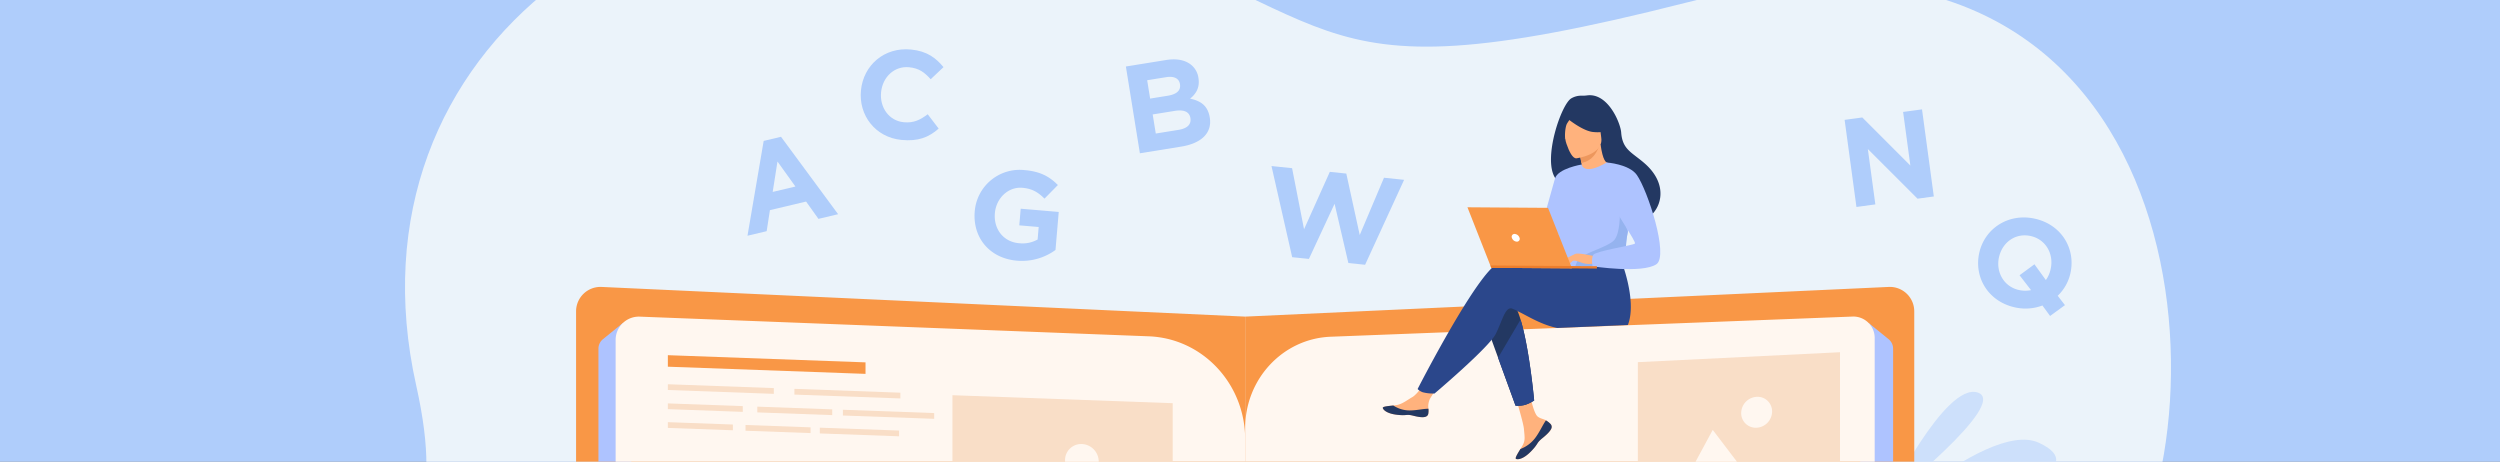 <svg xmlns="http://www.w3.org/2000/svg" xmlns:xlink="http://www.w3.org/1999/xlink" width="1240" height="229" viewBox="0 0 1240 229">
  <rect x="0" y="0" width="1240" height="229" fill="#808080" stroke="none"/>
  <defs>
    <clipPath id="clip-path">
      <rect id="Rectángulo_34509" data-name="Rectángulo 34509" width="1240" height="229" transform="translate(180 4247)" fill="#fff7da"/>
    </clipPath>
  </defs>
  <g id="Enmascarar_grupo_135" data-name="Enmascarar grupo 135" transform="translate(-180 -4247)" clip-path="url(#clip-path)">
    <g id="Grupo_84009" data-name="Grupo 84009" transform="translate(75.478 4043.677)">
      <g id="Rectángulo_34551" data-name="Rectángulo 34551" transform="translate(100.522 202.323)" fill="#afcdfb" stroke="#707070" stroke-width="1">
        <rect width="1245" height="236" stroke="none"/>
        <rect x="0.5" y="0.5" width="1244" height="235" fill="none"/>
      </g>
      <path id="Trazado_117799" data-name="Trazado 117799" d="M250.224,782.816s-113.024-31.863-61.2-177.77,150.415-82.963,121.928-210.567C273.389,226.213,432.462,111.784,607.345,158.391S735.358,256.8,940.875,204.63c250.546-63.6,271.679,200.993,213.57,288.881s158.621,100.56,69.1,289.3Z" transform="translate(0 0)" fill="#ebf3fa"/>
      <g id="Grupo_83953" data-name="Grupo 83953" transform="translate(1019.454 397.676)">
        <path id="Trazado_117800" data-name="Trazado 117800" d="M2451.248,859.27s28.959-59.045,45.156-53.8S2451.248,859.27,2451.248,859.27Z" transform="translate(-2430.422 -805.136)" fill="#cde0fb"/>
        <path id="Trazado_117801" data-name="Trazado 117801" d="M2396.444,924.715s69.371-68,96.328-55.6-16.432,25.7-32.981,29.32S2396.444,924.715,2396.444,924.715Z" transform="translate(-2396.444 -843.867)" fill="#cde0fb"/>
      </g>
      <path id="Trazado_117802" data-name="Trazado 117802" d="M2530.441,1421.215c24.781-16.28,1.24-59.386,1.24-59.386s-57.807-15.561-61.911-24.255,52.021,3.654,52.021,3.654c-4.057-18.121-40.259-55.823-40.259-55.823s-54.6,21.033-56.434,11.6,49.292-16.157,49.292-16.157c-10.671-15.325-35.7-24.69-35.7-24.69-38.794-9.244-48.662,41.049-48.662,41.049s-19.078,6.881-45.074,2.226h0a68.957,68.957,0,0,0-12.789-1.8l1.519,4.634c1.367-.029,2.7-.006,4.009.078a.027.027,0,0,1,.024,0l.056,0c.82.083,1.989.2,3.416.367h.006s0,0,.007,0c3.235.507,5.6.792,7.273.913h.015c10.09,1.39,23.428,3.786,27.142,7.082a9.467,9.467,0,0,1,1.8-1.689l-1.8,1.689c-14.4,13.5-4.229,54.092,7.546,74.7s14.851,8.936,21.066-6.278-4.623-39.269-3.071-47.934,9.046.8,12.742,15.9-8.621,27.3-3.087,51.836,56.236,28,56.236,28c-10.485-14.759-11.078-47.192-5.783-50.183s19.028,40.822,22.956,47.063S2505.66,1437.5,2530.441,1421.215Z" transform="translate(-1337.137 -686.38)" fill="#cde0fb"/>
      <g id="Grupo_83954" data-name="Grupo 83954" transform="translate(304.566 449.672)">
        <path id="Trazado_117803" data-name="Trazado 117803" d="M695.928,1010.24s-36.525-74.473-56.954-67.863S695.928,1010.24,695.928,1010.24Z" transform="translate(-589.827 -941.961)" fill="#dfebfd"/>
        <path id="Trazado_117804" data-name="Trazado 117804" d="M647.617,1092.785s-87.5-85.762-121.5-70.123,20.725,32.412,41.6,36.98S647.617,1092.785,647.617,1092.785Z" transform="translate(-515.249 -990.813)" fill="#dfebfd"/>
      </g>
      <path id="Trazado_117805" data-name="Trazado 117805" d="M429.458,1286.16c.45-26.059,43.534-28.825,43.534-28.825s38.722,35.631,47.108,34.595S492.943,1255,492.943,1255c15.368-5.5,60.386,3.677,60.386,3.677s10.028,50.44,17.9,47.372-11.158-44.209-11.158-44.209c16.4.726,35.116,14.92,35.116,14.92,25.1,24.476-7.629,55.437-7.629,55.437s3.853,17.405,19.525,34.53h0a60.629,60.629,0,0,1,7.35,8.653l-4.156,1.049q-.931-1.544-1.942-2.941a.023.023,0,0,0-.013-.017l-.03-.04c-.447-.57-1.086-1.381-1.877-2.366l0,0s0,0,0,0c-1.9-2.165-3.218-3.785-4.1-4.974a.054.054,0,0,1-.007-.011c-5.774-6.842-56.211,11.724-77.055,12.66s-13.616-6.833-5.235-18.6,31.344-15.017,37.052-20.241-4.844-6.345-17.8-1.994-16.227,19.23-37.056,26.65-47.223-28.621-47.223-28.621c15.891.854,40.263-13.946,40-19.284s-39.266,5.046-45.748,5.061S429.008,1312.219,429.458,1286.16Z" transform="translate(-157.487 -685.28)" fill="#cde0fb"/>
      <g id="Grupo_83956" data-name="Grupo 83956" transform="translate(390.255 345.627)">
        <path id="Trazado_117806" data-name="Trazado 117806" d="M1060.5,1103.482H752.838a12.119,12.119,0,0,1-12.1-12.135V680.307a12.117,12.117,0,0,1,12.556-12.127L1072.6,682.906v408.441A12.118,12.118,0,0,1,1060.5,1103.482Z" transform="translate(-740.736 -668.171)" fill="#f99746"/>
        <path id="Trazado_117807" data-name="Trazado 117807" d="M1626.133,1103.482H1933.8a12.119,12.119,0,0,0,12.1-12.135V680.307a12.117,12.117,0,0,0-12.556-12.127l-319.312,14.726v408.441A12.119,12.119,0,0,0,1626.133,1103.482Z" transform="translate(-1282.164 -668.171)" fill="#f99746"/>
        <path id="Trazado_117808" data-name="Trazado 117808" d="M782.128,715.11l-9.975,8.1a6.091,6.091,0,0,0-2.231,4.728v398.5a5.97,5.97,0,0,0,5.9,6.037h24.837a5.98,5.98,0,0,0,5.89-6.4Z" transform="translate(-758.83 -697.272)" fill="#aec3ff"/>
        <path id="Trazado_117809" data-name="Trazado 117809" d="M2387.765,715.11l9.975,8.1a6.091,6.091,0,0,1,2.231,4.728v398.5a5.97,5.97,0,0,1-5.9,6.037h-24.837a5.98,5.98,0,0,1-5.89-6.4Z" transform="translate(-1746.718 -697.272)" fill="#aec3ff"/>
        <path id="Trazado_117810" data-name="Trazado 117810" d="M1093.23,1127.521H803.757a11.559,11.559,0,0,1-11.386-11.724V718.669a11.544,11.544,0,0,1,11.813-11.716l252.671,9.765c26.663,1.03,47.761,23.586,47.761,51.059V1115.8A11.559,11.559,0,0,1,1093.23,1127.521Z" transform="translate(-772.749 -692.21)" fill="#fff7f0"/>
        <path id="Trazado_117811" data-name="Trazado 117811" d="M1624.481,1127.46h291.346a10.608,10.608,0,0,0,10.45-10.76V717.608a10.6,10.6,0,0,0-10.842-10.753l-259,10.01c-23.67.915-42.4,20.938-42.4,45.327V1116.7A10.608,10.608,0,0,0,1624.481,1127.46Z" transform="translate(-1282.164 -692.15)" fill="#fff7f0"/>
        <g id="Grupo_83955" data-name="Grupo 83955" transform="translate(331.083 93.78)">
          <rect id="Rectángulo_34539" data-name="Rectángulo 34539" width="1.57" height="257.863" fill="#f9dec7"/>
        </g>
      </g>
      <g id="Grupo_83960" data-name="Grupo 83960" transform="translate(790.379 250.551)">
        <g id="Grupo_83957" data-name="Grupo 83957" transform="translate(0)">
          <path id="Trazado_117812" data-name="Trazado 117812" d="M1982.33,816.676a2.076,2.076,0,0,1,.355,2.224.018.018,0,0,1-.006.011c-.546,1.477-2.329,3.118-4.4,4.755-.264.21-.5.4-.7.579-.054.046-.108.093-.158.14s-.082.074-.122.108c-1.93,1.754-1.211,2.164-4.682,5.727-3.957,4.06-6.662,4.114-7.429,3.736-.649-.322.689-2.48,2.171-4.906.072-.117.143-.236.216-.354.2-.323.394-.65.59-.974,1.738-2.92,1.306-4.3.93-8.666-.306-3.549-5.377-19.851-5.377-19.851l7.537-1.243s2.176,12.968,4.66,14.98c1.328,1.073,2.823,1.1,4.1,1.894q.136.083.266.171A9.87,9.87,0,0,1,1982.33,816.676Z" transform="translate(-1899.087 -653.563)" fill="#ffb27d"/>
          <path id="Trazado_117813" data-name="Trazado 117813" d="M1984.453,844.2a2.076,2.076,0,0,1,.355,2.224.019.019,0,0,1-.006.011c-.667,1.475-2.4,3.108-4.4,4.74-.261.214-.492.41-.7.594-.054.046-.108.093-.158.14s-.082.074-.122.108c-1.93,1.754-1.211,2.164-4.682,5.727-3.957,4.06-6.662,4.114-7.429,3.736-.649-.322.689-2.48,2.172-4.906a16.739,16.739,0,0,0,7.039-5.11c2.387-3,3.991-6.869,5.618-9.1q.136.083.266.171A9.873,9.873,0,0,1,1984.453,844.2Z" transform="translate(-1901.21 -681.092)" fill="#233862"/>
          <path id="Trazado_117814" data-name="Trazado 117814" d="M1816.218,807.224c-.481,2.321-3.791,1.909-7.485.979s-2.823.151-8.085-.469-6.845-2.6-7-3.379c-.139-.7,2.466-.922,5.259-1.224.351-.037.7-.078,1.057-.119,3.155-.373,5.477-2.391,8.351-4.041,2.723-1.563,6.814-7.98,6.814-7.98l7.219.623s-3.831,5.73-5.314,8.223a8.721,8.721,0,0,0-.744,4.917A9.289,9.289,0,0,1,1816.218,807.224Z" transform="translate(-1793.643 -649.241)" fill="#ffb27d"/>
          <path id="Trazado_117815" data-name="Trazado 117815" d="M1808.733,828.007c-3.695-.93-2.823.151-8.085-.469s-6.845-2.6-7-3.379c-.139-.7,2.466-.922,5.259-1.224l.026.054a14.844,14.844,0,0,0,7.526,2.4c3.573.112,7.364-.885,9.832-.827a9.288,9.288,0,0,1-.073,2.47C1815.737,829.349,1812.427,828.938,1808.733,828.007Z" transform="translate(-1793.643 -669.045)" fill="#233862"/>
          <path id="Trazado_117816" data-name="Trazado 117816" d="M1951.248,733.346s-.5.327-1.254.742a16.809,16.809,0,0,1-3.291,1.43,13.369,13.369,0,0,1-3.387.441c-.783.006-1.3-.047-1.3-.047l-8.65-23.788-1.563-4.3-1.663-4.577-.58-1.592-2.817-7.747s6.884-17.651,13.9-9.236a17.042,17.042,0,0,1,2.4,4.347c.512,1.248,1,2.655,1.463,4.179.347,1.145.683,2.355,1.006,3.615.875,3.426,1.649,7.211,2.325,11.011C1950.105,720.513,1951.248,733.346,1951.248,733.346Z" transform="translate(-1876.164 -581.917)" fill="#233862"/>
          <path id="Trazado_117817" data-name="Trazado 117817" d="M1943.393,662.438l-35.072,1.476c-7.682-1.589-14.167-5.655-18.573-7.836-.365-.183-.706-.353-1.027-.509a21.019,21.019,0,0,0-2.964-1.345c-2.669-.556-4.041,3.791-6.3,9.139-.462,1.089-.957,2.216-1.51,3.355a17.2,17.2,0,0,1-2.137,3.079c-.186.224-.377.453-.58.689-7.761,9.065-27.743,25.948-27.743,25.948s-.235,0-.615-.009a20.209,20.209,0,0,1-5.25-.636,8.035,8.035,0,0,1-1.7-.883,3.857,3.857,0,0,1-.809-.727s23.911-46.751,36.29-59.486v0c.18-.185.356-.362.533-.53a10.08,10.08,0,0,1,3.55-2.508c4.217-1.327,31.5.153,31.5.153l.871-1.416,1.457-.1.25-.017,1.215-.088h0l1.678-.118,2.493-.177,6.743-.48,1.083-.077,12.468-.886s.568,1.283,1.337,3.408c.3.83.63,1.786.968,2.846C1943.777,641.659,1946.66,654.183,1943.393,662.438Z" transform="translate(-1821.831 -548.465)" fill="#2b478b"/>
          <path id="Trazado_117818" data-name="Trazado 117818" d="M2059.295,451.488c-6.231-5.318-10.676-6.634-11.293-15.055-.336-4.571-6.473-19.69-16.854-18.369a15.55,15.55,0,0,1-2.616.153,9.7,9.7,0,0,0-5.275,1.324c-5,2.926-14.2,29.98-8,39.487a6.887,6.887,0,0,0,4.948,3.182l.8.45h0c1.116.627,2.343,1.316,3.641,2.052,7.335,4.135,16.938,9.6,21.857,12.367h0c.3.168.577.327.839.474l1.43.795c.577.315.913.492.939.492a21.375,21.375,0,0,0,3.044.856c2.472.515,5.937.8,8.35-.774a13.274,13.274,0,0,0,2.643-2.29C2068.748,471.048,2070.064,460.677,2059.295,451.488Z" transform="translate(-1929.755 -417.983)" fill="#233862"/>
          <path id="Trazado_117819" data-name="Trazado 117819" d="M2051.361,497.591c-.043.028,4.784,1.714,8.03.3,3.053-1.324,5.395-6.316,5.35-6.319-1.385-.074-2.9-1.3-4.011-9.247l-.591.207-9.939,3.5s.7,3.186,1.139,6.218C2051.712,494.8,2051.9,497.236,2051.361,497.591Z" transform="translate(-1952.703 -457.876)" fill="#ffb27d"/>
          <path id="Trazado_117820" data-name="Trazado 117820" d="M2050.2,486.372s.424,2.233,1.012,5.424c5.7-.985,8.1-5.849,8.928-8.922Z" transform="translate(-1952.703 -458.214)" fill="#ed975d"/>
          <path id="Trazado_117821" data-name="Trazado 117821" d="M2035.081,461.486s13.577-1.725,12.373-10.164-.263-14.345-8.983-13.6-9.941,4.2-10.224,7.119S2031.518,461.717,2035.081,461.486Z" transform="translate(-1939.084 -430.181)" fill="#ffb27d"/>
          <path id="Trazado_117822" data-name="Trazado 117822" d="M2029.659,438.991s8.631,7.544,14.533,8.189,8.152-1.235,8.152-1.235a23.069,23.069,0,0,1-5.523-7.6,4.152,4.152,0,0,0-3.406-2.472C2039.2,435.484,2031.205,435.262,2029.659,438.991Z" transform="translate(-1939.969 -428.949)" fill="#233862"/>
          <path id="Trazado_117823" data-name="Trazado 117823" d="M2032.468,440.062a21.388,21.388,0,0,0-3.854,4.865c-.9,2-1.2,6.81-.507,8.725,0,0-4.464-8.833-1.871-13.09C2028.985,436.047,2032.468,440.062,2032.468,440.062Z" transform="translate(-1937.345 -430.651)" fill="#233862"/>
          <path id="Trazado_117824" data-name="Trazado 117824" d="M2022.826,532.046c.217,27.461-.04,21.721,2.944,24.348.72.632,2.751,1.02,5.428,1.216,8.416.618,23.227-.664,23.8-2.216,1.98-5.37.621-7.053,2.3-15.284.175-.875.391-1.823.643-2.854,1.391-5.652,2.72-7.568-2.009-16.7-4.289-8.269-8.756-14.988-9.164-14.75-11.516,6.727-12.4,1-12.4,1S2022.719,518.651,2022.826,532.046Z" transform="translate(-1935.732 -472.43)" fill="#aec3ff"/>
          <path id="Trazado_117825" data-name="Trazado 117825" d="M1962.052,750.966s-.5.327-1.254.742a16.819,16.819,0,0,1-3.291,1.43,13.376,13.376,0,0,1-3.388.441c-.783.006-1.3-.047-1.3-.047l-8.65-23.788,2.534-4.3,6.487-11.011,2.128-3.615c.347,1.145.683,2.355,1.006,3.615.874,3.426,1.648,7.211,2.325,11.011C1960.909,738.133,1962.052,750.966,1962.052,750.966Z" transform="translate(-1886.968 -599.537)" fill="#2b478b"/>
          <path id="Trazado_117826" data-name="Trazado 117826" d="M2015.639,508.441s-11.814,1.918-13.235,6.988-9.786,34.879-9.786,34.879,5.991,1.12,8.782-1.632,9.823-25.641,9.823-25.641Z" transform="translate(-1917.004 -474.065)" fill="#aec3ff"/>
          <path id="Trazado_117827" data-name="Trazado 117827" d="M2044.858,594.879c8.416.618,23.227-.664,23.8-2.216,1.98-5.37.621-7.053,2.3-15.284l-3.98-11.464s.582,12.739-3.2,16.061-15.421,6.357-17.266,9.142A10.252,10.252,0,0,0,2044.858,594.879Z" transform="translate(-1949.392 -509.698)" fill="#95b3ef"/>
          <path id="Trazado_117828" data-name="Trazado 117828" d="M2046.31,626.022s-8.293-1.908-9.639-1.18-4.64,3.389-5.057,4.32,2.989-.688,4.1-.976c.716-.187,2.593.48,3.523.8a11.726,11.726,0,0,0,6.318.679Z" transform="translate(-1941.159 -546.129)" fill="#ffb27d"/>
          <path id="Trazado_117829" data-name="Trazado 117829" d="M2074.021,505.8s11.149.765,14.971,6.178c5.381,7.619,15.936,40,9.726,44.267-6.993,4.8-31.68,1.046-31.68,1.046s-.8-3.85.362-5.7,19.772-4.724,20.636-5.576-10.609-16.81-10.591-19.384S2074.021,505.8,2074.021,505.8Z" transform="translate(-1962.978 -472.43)" fill="#aec3ff"/>
          <path id="Trazado_117830" data-name="Trazado 117830" d="M2038.544,631.188a16.055,16.055,0,0,1-2.329,2.5,1.7,1.7,0,0,1-.941.195l1.188-2.1Z" transform="translate(-1943.45 -550.166)" fill="#ffb27d"/>
          <path id="Trazado_117831" data-name="Trazado 117831" d="M2036.695,625.112l-5.078,2.421a.9.9,0,0,0,.836.33,12.077,12.077,0,0,0,2.2-.588Z" transform="translate(-1941.183 -546.399)" fill="#ffb27d"/>
        </g>
        <g id="Grupo_83959" data-name="Grupo 83959" transform="translate(41.99 55.58)">
          <g id="Grupo_83958" data-name="Grupo 83958">
            <path id="Trazado_117832" data-name="Trazado 117832" d="M1956,594.548l-40.028-.282-11.83-30.028,39.966.282Z" transform="translate(-1904.139 -564.238)" fill="#f99746"/>
            <path id="Trazado_117833" data-name="Trazado 117833" d="M1934.055,640.176l52.857.373-.009,1.167-52.387-.37Z" transform="translate(-1922.686 -611.318)" fill="#ed7d2b"/>
          </g>
          <path id="Trazado_117834" data-name="Trazado 117834" d="M1962.015,600.952a1.387,1.387,0,0,1,1.373-1.9,2.73,2.73,0,0,1,2.439,1.923,1.387,1.387,0,0,1-1.373,1.9A2.731,2.731,0,0,1,1962.015,600.952Z" transform="translate(-1939.975 -585.824)" fill="#fff"/>
        </g>
      </g>
      <g id="Grupo_83966" data-name="Grupo 83966" transform="translate(424.225 725.696)">
        <g id="Grupo_83965" data-name="Grupo 83965">
          <path id="Rectángulo_34540" data-name="Rectángulo 34540" d="M27.471,0H240.011a27.47,27.47,0,0,1,27.47,27.47v0a27.47,27.47,0,0,1-27.47,27.47H27.471A27.471,27.471,0,0,1,0,27.471v0A27.471,27.471,0,0,1,27.471,0Z" transform="translate(267.482 54.977) rotate(-180)" fill="#2b478b"/>
          <path id="Trazado_117835" data-name="Trazado 117835" d="M1219.268,1690.576l-.192,12.007A19.237,19.237,0,0,0,1238,1722.124l142.006,2.268.038-2.392a24.477,24.477,0,0,1-13.193-22.121l.068-4.223a24.475,24.475,0,0,1,13.893-21.688v-.049l-142.006-2.269A19.237,19.237,0,0,0,1219.268,1690.576Z" transform="translate(-1071.266 -1670.378)" fill="#f9dec7"/>
          <g id="Grupo_83961" data-name="Grupo 83961" transform="translate(145.646)">
            <path id="Trazado_117836" data-name="Trazado 117836" d="M1380.2,1723.285H1230.594c-9.649,0-17.208-12.075-17.208-27.489s7.559-27.489,17.208-27.489H1380.2a2.25,2.25,0,1,1,0,4.5H1230.594c-6.889,0-12.709,10.528-12.709,22.99s5.82,22.99,12.709,22.99H1380.2a2.25,2.25,0,1,1,0,4.5Z" transform="translate(-1213.386 -1668.308)" fill="#1b3770"/>
          </g>
          <g id="Grupo_83962" data-name="Grupo 83962" transform="translate(169.531 14.637)">
            <rect id="Rectángulo_34541" data-name="Rectángulo 34541" width="128.656" height="0.354" fill="#e8c2a3"/>
          </g>
          <g id="Grupo_83963" data-name="Grupo 83963" transform="translate(247.517 19.654)">
            <rect id="Rectángulo_34542" data-name="Rectángulo 34542" width="48.841" height="0.324" fill="#e8c2a3"/>
          </g>
          <g id="Grupo_83964" data-name="Grupo 83964" transform="translate(211.157 36.716)">
            <rect id="Rectángulo_34543" data-name="Rectángulo 34543" width="85.202" height="0.324" fill="#e8c2a3"/>
          </g>
        </g>
        <path id="Trazado_117837" data-name="Trazado 117837" d="M1285.81,1707.29s6.6,2.762,7.386,12.087,0,14.292,0,14.292l-7.969-3.791-8.045,3.791v-14.576s-.294-11.8-11.276-11.8Z" transform="translate(-1100.302 -1692.476)" fill="#f78248"/>
      </g>
      <g id="Grupo_83972" data-name="Grupo 83972" transform="translate(416.389 684.349)">
        <g id="Grupo_83971" data-name="Grupo 83971">
          <rect id="Rectángulo_34544" data-name="Rectángulo 34544" width="199.622" height="41.355" rx="20.678" transform="translate(199.622 41.383) rotate(180)" fill="#699dee"/>
          <path id="Trazado_117838" data-name="Trazado 117838" d="M1099.924,1576.245l-.143,9.025a14.412,14.412,0,0,0,14.125,14.688l105.979,1.705.029-1.8a18.415,18.415,0,0,1-9.846-16.627l.051-3.174a18.407,18.407,0,0,1,10.368-16.3v-.036l-105.979-1.705A14.4,14.4,0,0,0,1099.924,1576.245Z" transform="translate(-989.47 -1561.062)" fill="#f9dec7"/>
          <g id="Grupo_83967" data-name="Grupo 83967" transform="translate(108.696)">
            <path id="Trazado_117839" data-name="Trazado 117839" d="M1220.027,1600.83h-111.65c-7.2,0-12.843-9.076-12.843-20.663s5.641-20.662,12.843-20.662h111.65a1.691,1.691,0,0,1,0,3.382h-111.65c-5.141,0-9.485,7.914-9.485,17.281s4.344,17.281,9.485,17.281h111.65a1.691,1.691,0,0,1,0,3.382Z" transform="translate(-1095.534 -1559.505)" fill="#4b87dd"/>
          </g>
          <g id="Grupo_83968" data-name="Grupo 83968" transform="translate(141.919 11.014)">
            <rect id="Rectángulo_34545" data-name="Rectángulo 34545" width="80.618" height="0.243" fill="#e8c2a3"/>
          </g>
          <g id="Grupo_83969" data-name="Grupo 83969" transform="translate(184.723 14.774)">
            <rect id="Rectángulo_34546" data-name="Rectángulo 34546" width="36.45" height="0.243" fill="#e8c2a3"/>
          </g>
          <g id="Grupo_83970" data-name="Grupo 83970" transform="translate(157.587 27.599)">
            <rect id="Rectángulo_34547" data-name="Rectángulo 34547" width="63.586" height="0.243" fill="#e8c2a3"/>
          </g>
        </g>
      </g>
      <g id="Grupo_83977" data-name="Grupo 83977" transform="translate(860.161 555.345)">
        <g id="Grupo_83973" data-name="Grupo 83973" transform="translate(88.935 34.742)">
          <path id="Trazado_117840" data-name="Trazado 117840" d="M2329.678,1468.923s2.054,6.326,1.877,7.773-1.466,6.39-2.387,7.655-1.375-5.153-2.1-6.119-.149,2.417-.664,2.73-1.585-2.488-2.046-3.476,1.126-4.633,1.131-7.173S2329.678,1468.923,2329.678,1468.923Z" transform="translate(-2281.341 -1408.923)" fill="#ffb27d"/>
          <path id="Trazado_117841" data-name="Trazado 117841" d="M2211.332,1321.208a8.982,8.982,0,0,1,13.532-8.455q.192.116.379.237c9.315,6,29.415,33.973,30.8,36.776s5.466,25.1,5.466,25.1-5.045,1.846-7.4-.07c0,0-8.183-21.145-9.393-22.2s-32.729-18.742-33-25.373C2211.642,1325.467,2211.5,1323.359,2211.332,1321.208Z" transform="translate(-2211.303 -1311.458)" fill="#233862"/>
        </g>
        <g id="Grupo_83974" data-name="Grupo 83974" transform="translate(0 31.187)">
          <rect id="Rectángulo_34548" data-name="Rectángulo 34548" width="8.333" height="41.918" transform="matrix(-0.329, -0.944, 0.944, -0.329, 10.573, 23.255)" fill="#f99746"/>
          <path id="Trazado_117842" data-name="Trazado 117842" d="M1977.273,1349.728l10.573.731-2.74-7.87Z" transform="translate(-1977.273 -1327.204)" fill="#f9ddbf"/>
          <path id="Rectángulo_34549" data-name="Rectángulo 34549" d="M0,0H8.333a0,0,0,0,1,0,0V.831A4.042,4.042,0,0,1,4.291,4.873h0A4.291,4.291,0,0,1,0,.582V0A0,0,0,0,1,0,0Z" transform="matrix(-0.329, -0.944, 0.944, -0.329, 50.16, 9.472)" fill="#f9ddbf"/>
        </g>
        <g id="Grupo_83975" data-name="Grupo 83975" transform="translate(77.057 99.621)">
          <path id="Trazado_117843" data-name="Trazado 117843" d="M2337.188,1765.379s3.756,3.428,3.023,5.863-4.122,4.059-4.58,7.036-2.29,4.6-3.938,4.6h-7.861s-1.214-2.094,1.718-2.726,4.037-4.129,3.854-7.376a57.188,57.188,0,0,1,.274-7.576l6.229-1.443Z" transform="translate(-2269.035 -1656.753)" fill="#1f4075"/>
          <path id="Trazado_117844" data-name="Trazado 117844" d="M2202.121,1786.43s.674,7.8-.975,8.612l-21.1-.043s0-2.435,3.389-2.977,9.344-2.525,10.351-6.945S2202.121,1786.43,2202.121,1786.43Z" transform="translate(-2180.045 -1668.939)" fill="#1f4075"/>
          <path id="Trazado_117845" data-name="Trazado 117845" d="M2191.257,1498.316s1.113,13.673,2.421,30.109c1.778,22.326,3.917,49.751,4.128,54.946.365,9.022,1.833,23.453,1.833,23.453s3.479,3.428,10.442,1.983a232.868,232.868,0,0,0,7.977-42.4c.027-.358.055-.717.083-1.077,1.649-22.189,4.213-68.912,4.213-68.912Z" transform="translate(-2186.996 -1491.01)" fill="#f99746"/>
          <path id="Trazado_117846" data-name="Trazado 117846" d="M2191.257,1498.316s1.113,13.673,2.421,30.109l24.381,37.986c.027-.358.055-.717.083-1.077,1.649-22.189,4.213-68.912,4.213-68.912Z" transform="translate(-2186.996 -1491.01)" fill="#ef7e29"/>
          <path id="Trazado_117847" data-name="Trazado 117847" d="M2204.632,1491.112s20.061,49.518,33.252,72.789,17.313,29.765,17.313,29.765,7.557-2.977,8.244-5.006c0,0-5.044-44.926-13.878-55.877-4.991-6.188-10.854-24.759-11.129-31.253s-1.786-19.348-1.786-19.348Z" transform="translate(-2195.289 -1482.182)" fill="#f99746"/>
        </g>
        <path id="Trazado_117848" data-name="Trazado 117848" d="M2215.379,1283.607s-13.441,6.817-21.313,4.543a18.475,18.475,0,0,1,5.212-4.342c-.3-1.565-.54-2.923-.683-4.077a37.843,37.843,0,0,1-.413-4.171l5.154-4.222,4.886-4.039C2208.051,1278.387,2215.379,1283.607,2215.379,1283.607Z" transform="translate(-2111.681 -1249.338)" fill="#ffb27d"/>
        <path id="Trazado_117849" data-name="Trazado 117849" d="M2217.67,1372.28a55.368,55.368,0,0,1-16.577,7.141c-7.092,1.682-15.808,1.186-18.724,1.63a1.209,1.209,0,0,1-.851-.215c-.229-.117-1.515-8.768-2.8-19.687-.057-.439-.117-.883-.142-1.327l-.019-.147c-.5-4.268-.94-8.752-1.322-13.246-.31-3.5-.567-6.956-.744-10.2-.223-4.064-.316-7.8-.223-10.869.041-1.4.123-2.666.248-3.761a26.758,26.758,0,0,1,6.675-14.328l2.376-2.7a13.031,13.031,0,0,0,8.223-2.1c2.9-1.911,6.047-4.176,6.639-3.832,4.448,2.434,8.058,8.95,10.644,17.279a95.049,95.049,0,0,1,3.35,16c.234,1.788.433,3.622.586,5.448.03.338.054.676.082,1.008.349,4.993.919,9.673,1.551,13.851.851,5.636,1.818,10.357,2.5,13.682.344,1.693.6,3,.76,3.939C2220.039,1370.653,2218.4,1371.825,2217.67,1372.28Z" transform="translate(-2100.622 -1268.741)" fill="#2b478b"/>
        <path id="Trazado_117850" data-name="Trazado 117850" d="M2215.11,1278.124s-3.306,6.32-9.8,8.2a37.815,37.815,0,0,1-.414-4.171l5.154-4.222Z" transform="translate(-2118.396 -1255.928)" fill="#ed985f"/>
        <path id="Trazado_117851" data-name="Trazado 117851" d="M2194.167,1254.108s12.988,1.861,14.046-6.122,3.446-13.119-4.8-14.645-10.266,1.314-11.277,3.894S2190.815,1253.418,2194.167,1254.108Z" transform="translate(-2110.057 -1228.019)" fill="#ffb27d"/>
        <path id="Trazado_117852" data-name="Trazado 117852" d="M2205.455,1224.222c.115-.137.384-.251.987-.3a2.448,2.448,0,0,0-1.134-.295,3.035,3.035,0,0,0-2.069-2.645,1.811,1.811,0,0,1,.9,1.288c-1.706-1.685-5.314-2.864-15.22-1.883-13.055,1.292-8.58,9.578-6.867,10.542s5.919-1.856,9.079-1.669,3.849,4.734,4.931,5.338.64-.494,2.074-1.177,1.62,1.713,1.233,3.281,1.643,3.586,1.643,3.586l1.967-2.2c1.967-2.2,3.68-11.411,2.727-13.348C2205.624,1224.569,2205.541,1224.4,2205.455,1224.222Z" transform="translate(-2102.906 -1220.035)" fill="#2c3a64"/>
        <path id="Trazado_117853" data-name="Trazado 117853" d="M2199.046,1369.721s-10.951,8.332-22.559,10.158c-.223-4.064-.316-7.8-.223-10.869Z" transform="translate(-2100.622 -1312.397)" fill="#233862"/>
        <g id="Grupo_83976" data-name="Grupo 83976" transform="translate(19.181 37.523)">
          <path id="Trazado_117854" data-name="Trazado 117854" d="M2039.74,1330.949c-.172-.185-2.406-7.651-6.266-7.106-2.52.355-6.637,1.813-5.544,5.133.43,1.305,8.107,5.8,8.107,5.8Z" transform="translate(-2027.748 -1321.9)" fill="#ffb27d"/>
          <path id="Trazado_117855" data-name="Trazado 117855" d="M2121.07,1322.477a8.982,8.982,0,0,1-.94,15.929c-.137.059-.274.116-.413.172-10.281,4.124-40.873,4.581-47.815,3.821-7.531-.825-23.63-10.073-23.63-10.073s1.416-5.183,4.343-6c0,0,17.008,4.821,23.541,5.195,4.136.237,34.229-15.836,39.791-12.216C2117.418,1320.263,2119.218,1321.369,2121.07,1322.477Z" transform="translate(-2040.473 -1318.775)" fill="#2b478b"/>
        </g>
      </g>
      <g id="Grupo_83987" data-name="Grupo 83987" transform="translate(740.752 378.025)">
        <g id="Grupo_83979" data-name="Grupo 83979" transform="translate(0 296.782)">
          <path id="Trazado_117856" data-name="Trazado 117856" d="M1732.648,1603.991l-69.6,3.42v-69.6l69.6-3.42Z" transform="translate(-1663.052 -1534.396)" fill="#f9dec7"/>
          <g id="Grupo_83978" data-name="Grupo 83978" transform="translate(5.227 15.348)">
            <path id="Trazado_117857" data-name="Trazado 117857" d="M1676.807,1642.824l20.557-38.072,15.115,19.874,7.548-8.621,15.994,23.909Z" transform="translate(-1676.807 -1593.363)" fill="#fff7f0"/>
            <path id="Trazado_117858" data-name="Trazado 117858" d="M1756.679,1580.37a5.648,5.648,0,0,1,5.32-5.581,5.017,5.017,0,0,1,5.32,5.058,5.648,5.648,0,0,1-5.32,5.581A5.016,5.016,0,0,1,1756.679,1580.37Z" transform="translate(-1726.326 -1574.783)" fill="#fff7f0"/>
          </g>
        </g>
        <g id="Grupo_83981" data-name="Grupo 83981" transform="translate(176.144)">
          <path id="Trazado_117859" data-name="Trazado 117859" d="M2226.832,853.691l-100.264,4.928V758.354l100.264-4.928Z" transform="translate(-2126.567 -753.427)" fill="#f9dec7"/>
          <g id="Grupo_83980" data-name="Grupo 83980" transform="translate(7.531 22.111)">
            <path id="Trazado_117860" data-name="Trazado 117860" d="M2146.384,909.635,2176,854.786l21.775,28.632L2208.649,871l23.042,34.444Z" transform="translate(-2146.384 -838.378)" fill="#fff7f0"/>
            <path id="Trazado_117861" data-name="Trazado 117861" d="M2261.452,819.66a8.137,8.137,0,0,1,7.664-8.04,7.227,7.227,0,0,1,7.664,7.287,8.137,8.137,0,0,1-7.664,8.041A7.227,7.227,0,0,1,2261.452,819.66Z" transform="translate(-2217.724 -811.61)" fill="#fff7f0"/>
          </g>
        </g>
        <g id="Grupo_83982" data-name="Grupo 83982" transform="translate(0 170.2)">
          <path id="Trazado_117862" data-name="Trazado 117862" d="M1761.1,1207.012l-98.043,4.818v-5.711l98.043-4.818Z" transform="translate(-1663.052 -1201.302)" fill="#f99746"/>
          <path id="Trazado_117863" data-name="Trazado 117863" d="M1715.613,1247.973l-52.562,2.583V1247.7l52.562-2.583Z" transform="translate(-1663.052 -1228.467)" fill="#f9dec7"/>
          <path id="Trazado_117864" data-name="Trazado 117864" d="M1700.207,1274.965l-37.156,1.826v-2.855l37.156-1.826Z" transform="translate(-1663.052 -1245.201)" fill="#f9dec7"/>
          <path id="Trazado_117865" data-name="Trazado 117865" d="M1816.965,1269.226l-37.156,1.826V1268.2l37.156-1.826Z" transform="translate(-1735.44 -1241.644)" fill="#f9dec7"/>
          <path id="Trazado_117866" data-name="Trazado 117866" d="M1936.788,1262.687l-45.274,2.225v-2.855l45.274-2.225Z" transform="translate(-1804.695 -1237.589)" fill="#f9dec7"/>
          <path id="Trazado_117867" data-name="Trazado 117867" d="M1695.309,1300.086l-32.257,1.585v-2.855l32.257-1.585Z" transform="translate(-1663.052 -1260.776)" fill="#f9dec7"/>
          <path id="Trazado_117868" data-name="Trazado 117868" d="M1796.672,1295.1l-32.257,1.585v-2.855l32.257-1.585Z" transform="translate(-1725.895 -1257.688)" fill="#f9dec7"/>
          <path id="Trazado_117869" data-name="Trazado 117869" d="M1900.7,1289.427l-39.3,1.932V1288.5l39.3-1.932Z" transform="translate(-1786.02 -1254.167)" fill="#f9dec7"/>
        </g>
        <g id="Grupo_83983" data-name="Grupo 83983" transform="translate(0 105.756)">
          <path id="Trazado_117870" data-name="Trazado 117870" d="M1761.1,1037.429l-98.043,4.818v-5.711l98.043-4.818Z" transform="translate(-1663.052 -1031.719)" fill="#f99746"/>
          <path id="Trazado_117871" data-name="Trazado 117871" d="M1715.613,1078.39l-52.562,2.583v-2.855l52.562-2.583Z" transform="translate(-1663.052 -1058.884)" fill="#f9dec7"/>
          <path id="Trazado_117872" data-name="Trazado 117872" d="M1880.781,1070.272l-52.562,2.583V1070l52.562-2.583Z" transform="translate(-1765.453 -1053.85)" fill="#f9dec7"/>
          <path id="Trazado_117873" data-name="Trazado 117873" d="M1700.207,1105.382l-37.156,1.826v-2.855l37.156-1.826Z" transform="translate(-1663.052 -1075.618)" fill="#f9dec7"/>
          <path id="Trazado_117874" data-name="Trazado 117874" d="M1816.965,1099.643l-37.156,1.826v-2.855l37.156-1.826Z" transform="translate(-1735.44 -1072.061)" fill="#f9dec7"/>
          <path id="Trazado_117875" data-name="Trazado 117875" d="M1936.788,1093.1l-45.274,2.225v-2.855l45.274-2.225Z" transform="translate(-1804.695 -1068.006)" fill="#f9dec7"/>
          <path id="Trazado_117876" data-name="Trazado 117876" d="M1695.309,1130.5l-32.257,1.585v-2.855l32.257-1.585Z" transform="translate(-1663.052 -1091.193)" fill="#f9dec7"/>
          <path id="Trazado_117877" data-name="Trazado 117877" d="M1796.672,1125.521l-32.257,1.585v-2.855l32.257-1.585Z" transform="translate(-1725.895 -1088.104)" fill="#f9dec7"/>
          <path id="Trazado_117878" data-name="Trazado 117878" d="M1900.7,1119.844l-39.3,1.932v-2.855l39.3-1.932Z" transform="translate(-1786.02 -1084.584)" fill="#f9dec7"/>
        </g>
        <g id="Grupo_83984" data-name="Grupo 83984" transform="translate(175.58 115.397)">
          <path id="Trazado_117879" data-name="Trazado 117879" d="M2194.053,1061.106l-68.969,3.39v-4.017l68.969-3.39Z" transform="translate(-2125.084 -1057.089)" fill="#f99746"/>
          <path id="Trazado_117880" data-name="Trazado 117880" d="M2162.059,1089.92l-36.975,1.817v-2.008l36.975-1.817Z" transform="translate(-2125.084 -1076.198)" fill="#f9dec7"/>
          <path id="Trazado_117881" data-name="Trazado 117881" d="M2278.247,1084.21l-36.975,1.817v-2.009l36.975-1.817Z" transform="translate(-2197.119 -1072.658)" fill="#f9dec7"/>
          <path id="Trazado_117882" data-name="Trazado 117882" d="M2151.222,1108.908l-26.138,1.285v-2.009l26.138-1.284Z" transform="translate(-2125.084 -1087.971)" fill="#f9dec7"/>
          <path id="Trazado_117883" data-name="Trazado 117883" d="M2233.356,1104.871l-26.137,1.284v-2.008l26.137-1.285Z" transform="translate(-2176.006 -1085.468)" fill="#f9dec7"/>
          <path id="Trazado_117884" data-name="Trazado 117884" d="M2317.647,1100.271l-31.848,1.565v-2.009l31.848-1.565Z" transform="translate(-2224.724 -1082.615)" fill="#f9dec7"/>
          <path id="Trazado_117885" data-name="Trazado 117885" d="M2147.776,1126.579l-22.692,1.115v-2.008l22.692-1.116Z" transform="translate(-2125.084 -1098.926)" fill="#f9dec7"/>
          <path id="Trazado_117886" data-name="Trazado 117886" d="M2219.08,1123.075l-22.692,1.116v-2.009l22.692-1.115Z" transform="translate(-2169.292 -1096.754)" fill="#f9dec7"/>
          <path id="Trazado_117887" data-name="Trazado 117887" d="M2292.258,1119.081l-27.649,1.359v-2.008l27.649-1.359Z" transform="translate(-2211.587 -1094.277)" fill="#f9dec7"/>
        </g>
        <g id="Grupo_83985" data-name="Grupo 83985" transform="translate(0 237.426)">
          <path id="Trazado_117888" data-name="Trazado 117888" d="M1761.1,1383.914l-98.043,4.818v-5.711l98.043-4.818Z" transform="translate(-1663.052 -1378.203)" fill="#f99746"/>
          <path id="Trazado_117889" data-name="Trazado 117889" d="M1715.613,1424.873l-52.562,2.583V1424.6l52.562-2.583Z" transform="translate(-1663.052 -1405.367)" fill="#f9dec7"/>
          <path id="Trazado_117890" data-name="Trazado 117890" d="M1880.781,1416.756l-52.562,2.583v-2.855l52.562-2.583Z" transform="translate(-1765.453 -1400.335)" fill="#f9dec7"/>
          <path id="Trazado_117891" data-name="Trazado 117891" d="M1700.207,1451.866l-37.156,1.826v-2.856l37.156-1.826Z" transform="translate(-1663.052 -1422.103)" fill="#f9dec7"/>
          <path id="Trazado_117892" data-name="Trazado 117892" d="M1816.965,1446.128l-37.156,1.826V1445.1l37.156-1.826Z" transform="translate(-1735.44 -1418.545)" fill="#f9dec7"/>
          <path id="Trazado_117893" data-name="Trazado 117893" d="M1936.788,1439.588l-45.274,2.225v-2.855l45.274-2.225Z" transform="translate(-1804.695 -1414.49)" fill="#f9dec7"/>
          <path id="Trazado_117894" data-name="Trazado 117894" d="M1695.309,1476.987l-32.257,1.585v-2.856l32.257-1.585Z" transform="translate(-1663.052 -1437.677)" fill="#f9dec7"/>
          <path id="Trazado_117895" data-name="Trazado 117895" d="M1796.672,1472.005l-32.257,1.585v-2.856l32.257-1.585Z" transform="translate(-1725.895 -1434.588)" fill="#f9dec7"/>
          <path id="Trazado_117896" data-name="Trazado 117896" d="M1900.7,1466.328l-39.3,1.932V1465.4l39.3-1.932Z" transform="translate(-1786.02 -1431.069)" fill="#f9dec7"/>
        </g>
        <g id="Grupo_83986" data-name="Grupo 83986" transform="translate(87.545 326.976)">
          <path id="Trazado_117897" data-name="Trazado 117897" d="M1969.15,1619.561l-75.728,3.722v-5.711l75.728-3.722Z" transform="translate(-1893.422 -1613.851)" fill="#f99746"/>
          <path id="Trazado_117898" data-name="Trazado 117898" d="M1934.02,1659.182l-40.6,2v-2.855l40.6-2Z" transform="translate(-1893.422 -1640.185)" fill="#f9dec7"/>
          <path id="Trazado_117899" data-name="Trazado 117899" d="M2061.6,1652.912l-40.6,2v-2.855l40.6-2Z" transform="translate(-1972.516 -1636.298)" fill="#f9dec7"/>
          <path id="Trazado_117900" data-name="Trazado 117900" d="M1922.121,1685.721l-28.7,1.41v-2.855l28.7-1.411Z" transform="translate(-1893.422 -1656.638)" fill="#f9dec7"/>
          <path id="Trazado_117901" data-name="Trazado 117901" d="M2012.3,1681.289l-28.7,1.411v-2.855l28.7-1.411Z" transform="translate(-1949.333 -1653.891)" fill="#f9dec7"/>
          <path id="Trazado_117902" data-name="Trazado 117902" d="M2104.855,1676.238l-34.969,1.719V1675.1l34.969-1.719Z" transform="translate(-2002.826 -1650.759)" fill="#f9dec7"/>
          <path id="Trazado_117903" data-name="Trazado 117903" d="M1918.337,1710.7l-24.915,1.225v-2.856l24.915-1.224Z" transform="translate(-1893.422 -1672.124)" fill="#f9dec7"/>
          <path id="Trazado_117904" data-name="Trazado 117904" d="M1996.63,1706.85l-24.915,1.224v-2.855L1996.63,1704Z" transform="translate(-1941.962 -1669.739)" fill="#f9dec7"/>
          <path id="Trazado_117905" data-name="Trazado 117905" d="M2076.978,1702.465l-30.359,1.492V1701.1l30.359-1.492Z" transform="translate(-1988.401 -1667.02)" fill="#f9dec7"/>
        </g>
      </g>
      <g id="Grupo_83993" data-name="Grupo 83993" transform="translate(435.779 379.492)">
        <g id="Grupo_83989" data-name="Grupo 83989" transform="translate(141.147 19.852)">
          <path id="Trazado_117906" data-name="Trazado 117906" d="M1341.213,922.75l-109.258-3.967V809.525l109.258,3.967Z" transform="translate(-1231.954 -809.525)" fill="#f9dec7"/>
          <g id="Grupo_83988" data-name="Grupo 83988" transform="translate(8.206 24.216)">
            <path id="Trazado_117907" data-name="Trazado 117907" d="M1253.549,971.959l32.273-57.011,23.729,33.228,11.849-12.522,25.109,39.68Z" transform="translate(-1253.549 -899.101)" fill="#fff7f0"/>
            <path id="Trazado_117908" data-name="Trazado 117908" d="M1378.939,881.3a8,8,0,0,1,8.352-8.048,8.728,8.728,0,0,1,8.351,8.655,8,8,0,0,1-8.351,8.048A8.728,8.728,0,0,1,1378.939,881.3Z" transform="translate(-1331.288 -873.248)" fill="#fff7f0"/>
          </g>
        </g>
        <g id="Grupo_83990" data-name="Grupo 83990" transform="translate(139.309 166.891)">
          <path id="Trazado_117909" data-name="Trazado 117909" d="M1325.159,1205.722l-98.044-3.559v-5.711l98.044,3.559Z" transform="translate(-1227.116 -1196.452)" fill="#f99746"/>
          <path id="Trazado_117910" data-name="Trazado 117910" d="M1279.677,1239.149l-52.562-1.908v-2.855l52.562,1.908Z" transform="translate(-1227.116 -1219.97)" fill="#f9dec7"/>
          <path id="Trazado_117911" data-name="Trazado 117911" d="M1264.271,1263.59l-37.156-1.349v-2.855l37.156,1.349Z" transform="translate(-1227.116 -1235.47)" fill="#f9dec7"/>
          <path id="Trazado_117912" data-name="Trazado 117912" d="M1381.029,1267.829l-37.156-1.349v-2.855l37.156,1.349Z" transform="translate(-1299.504 -1238.098)" fill="#f9dec7"/>
          <path id="Trazado_117913" data-name="Trazado 117913" d="M1500.853,1272.179l-45.274-1.644v-2.855l45.274,1.644Z" transform="translate(-1368.759 -1240.612)" fill="#f9dec7"/>
          <path id="Trazado_117914" data-name="Trazado 117914" d="M1259.373,1287.9l-32.257-1.171v-2.855l32.257,1.171Z" transform="translate(-1227.116 -1250.652)" fill="#f9dec7"/>
          <path id="Trazado_117915" data-name="Trazado 117915" d="M1360.736,1291.579l-32.257-1.171v-2.856l32.257,1.171Z" transform="translate(-1289.959 -1252.933)" fill="#f9dec7"/>
          <path id="Trazado_117916" data-name="Trazado 117916" d="M1464.762,1295.356l-39.3-1.427v-2.855l39.3,1.427Z" transform="translate(-1350.084 -1255.116)" fill="#f9dec7"/>
        </g>
        <g id="Grupo_83991" data-name="Grupo 83991" transform="translate(139.309 234.116)">
          <path id="Trazado_117917" data-name="Trazado 117917" d="M1325.159,1382.624l-98.044-3.56v-5.711l98.044,3.559Z" transform="translate(-1227.116 -1373.354)" fill="#f99746"/>
          <path id="Trazado_117918" data-name="Trazado 117918" d="M1279.677,1416.051l-52.562-1.908v-2.855l52.562,1.908Z" transform="translate(-1227.116 -1396.872)" fill="#f9dec7"/>
          <path id="Trazado_117919" data-name="Trazado 117919" d="M1444.846,1422.047l-52.562-1.908v-2.855l52.562,1.908Z" transform="translate(-1329.517 -1400.589)" fill="#f9dec7"/>
          <path id="Trazado_117920" data-name="Trazado 117920" d="M1264.271,1440.491l-37.156-1.349v-2.855l37.156,1.349Z" transform="translate(-1227.116 -1412.371)" fill="#f9dec7"/>
          <path id="Trazado_117921" data-name="Trazado 117921" d="M1381.029,1444.73l-37.156-1.349v-2.855l37.156,1.349Z" transform="translate(-1299.504 -1414.999)" fill="#f9dec7"/>
          <path id="Trazado_117922" data-name="Trazado 117922" d="M1500.853,1449.08l-45.274-1.644v-2.855l45.274,1.644Z" transform="translate(-1368.759 -1417.513)" fill="#f9dec7"/>
          <path id="Trazado_117923" data-name="Trazado 117923" d="M1259.373,1464.8l-32.257-1.171v-2.855l32.257,1.171Z" transform="translate(-1227.116 -1427.553)" fill="#f9dec7"/>
          <path id="Trazado_117924" data-name="Trazado 117924" d="M1360.736,1468.481l-32.257-1.171v-2.855l32.257,1.171Z" transform="translate(-1289.959 -1429.834)" fill="#f9dec7"/>
          <path id="Trazado_117925" data-name="Trazado 117925" d="M1464.762,1472.257l-39.3-1.427v-2.855l39.3,1.427Z" transform="translate(-1350.084 -1432.017)" fill="#f9dec7"/>
        </g>
        <g id="Grupo_83992" data-name="Grupo 83992">
          <path id="Trazado_117926" data-name="Trazado 117926" d="M958.574,766.556,860.531,763v-5.711l98.044,3.559Z" transform="translate(-860.531 -757.286)" fill="#f99746"/>
          <path id="Trazado_117927" data-name="Trazado 117927" d="M913.092,799.983l-52.562-1.908v-2.856l52.562,1.908Z" transform="translate(-860.531 -780.804)" fill="#f9dec7"/>
          <path id="Trazado_117928" data-name="Trazado 117928" d="M1078.261,805.979l-52.562-1.908v-2.855l52.562,1.908Z" transform="translate(-962.932 -784.522)" fill="#f9dec7"/>
          <path id="Trazado_117929" data-name="Trazado 117929" d="M897.687,824.424l-37.156-1.349V820.22l37.156,1.349Z" transform="translate(-860.531 -796.304)" fill="#f9dec7"/>
          <path id="Trazado_117930" data-name="Trazado 117930" d="M1014.444,828.662l-37.156-1.349v-2.856l37.156,1.349Z" transform="translate(-932.919 -798.932)" fill="#f9dec7"/>
          <path id="Trazado_117931" data-name="Trazado 117931" d="M1134.268,833.013l-45.274-1.644v-2.855l45.274,1.644Z" transform="translate(-1002.174 -801.446)" fill="#f9dec7"/>
          <path id="Trazado_117932" data-name="Trazado 117932" d="M892.788,848.734l-32.257-1.171v-2.855l32.257,1.171Z" transform="translate(-860.531 -811.485)" fill="#f9dec7"/>
          <path id="Trazado_117933" data-name="Trazado 117933" d="M994.151,852.413l-32.257-1.171v-2.855l32.257,1.171Z" transform="translate(-923.374 -813.767)" fill="#f9dec7"/>
          <path id="Trazado_117934" data-name="Trazado 117934" d="M1098.177,856.19l-39.3-1.427v-2.855l39.3,1.427Z" transform="translate(-983.499 -815.95)" fill="#f9dec7"/>
        </g>
      </g>
      <g id="Grupo_83994" data-name="Grupo 83994" transform="translate(475.28 271.168)">
        <path id="Trazado_117935" data-name="Trazado 117935" d="M972.5,474.281l8.6-2.044,28.323,38.4-9.755,2.318-6.137-8.591L975.6,508.62l-1.618,10.433-9.512,2.26Zm15.745,22.63-8.9-12.414-2.367,15.092Z" transform="translate(-964.474 -472.237)" fill="#afcdfb"/>
      </g>
      <g id="Grupo_83995" data-name="Grupo 83995" transform="translate(531.438 227.765)">
        <path id="Trazado_117936" data-name="Trazado 117936" d="M1112.375,378.337c1.225-12.332,11.524-21.509,24.847-20.186,8.179.812,12.457,4.366,16.091,8.732l-6.354,6c-3.045-3.369-5.717-5.449-10.674-5.942-7.312-.726-13.182,4.824-13.933,12.383-.739,7.436,3.789,14.144,11.225,14.883,4.958.493,8.191-1.189,11.907-3.949l5.427,7.11c-4.936,4.329-10.151,6.439-18.518,5.608C1119.628,401.711,1111.126,390.916,1112.375,378.337Z" transform="translate(-1112.253 -358.024)" fill="#afcdfb"/>
      </g>
      <g id="Grupo_83996" data-name="Grupo 83996" transform="translate(662.957 232.768)">
        <path id="Trazado_117937" data-name="Trazado 117937" d="M1458.339,374.728l19.98-3.226c4.918-.794,9.01-.067,11.866,2a10.086,10.086,0,0,1,4.152,6.962c.784,4.857-1.361,7.978-4.157,10.2,5.287,1.1,8.827,3.495,9.781,9.4,1.271,7.869-4.488,12.836-14.2,14.4l-20.471,3.305Zm20.76,14.5c4.18-.675,6.605-2.455,6.07-5.774-.457-2.828-2.928-4.069-6.924-3.424l-9.345,1.508,1.469,9.1Zm5.319,16.929c4.181-.675,6.463-2.557,5.927-5.877-.467-2.889-2.906-4.325-7.763-3.541l-10.943,1.767,1.529,9.467Z" transform="translate(-1458.339 -371.188)" fill="#afcdfb"/>
      </g>
      <g id="Grupo_83997" data-name="Grupo 83997" transform="translate(587.893 287.597)">
        <path id="Trazado_117938" data-name="Trazado 117938" d="M1260.906,536.086a22.374,22.374,0,0,1,24.682-20.526c7.818.665,12.355,3.175,16.557,7.407l-6.636,6.748c-3.113-3.077-5.955-4.943-10.98-5.371-6.949-.591-12.994,5.082-13.633,12.591-.675,7.942,4.289,14.239,11.983,14.893a15.306,15.306,0,0,0,9.219-1.841l.527-6.2-9.618-.818.7-8.253,18.863,1.6-1.6,18.863a28.3,28.3,0,0,1-19.138,5.31C1268.3,559.339,1259.8,549.054,1260.906,536.086Z" transform="translate(-1260.811 -515.469)" fill="#afcdfb"/>
      </g>
      <g id="Grupo_83998" data-name="Grupo 83998" transform="translate(1085.665 311.182)">
        <path id="Trazado_117939" data-name="Trazado 117939" d="M2602.575,621.2a23.757,23.757,0,0,1-13.446.974c-13.16-2.784-20.528-14.59-17.937-26.836,2.565-12.124,14.231-20.031,27.391-17.247s20.528,14.591,17.937,26.837a22.031,22.031,0,0,1-6.367,11.447l3.6,4.644-7.376,5.377Zm-5.643-7.623-5.7-7.379,7.389-5.438,5.665,7.818a14.626,14.626,0,0,0,2.421-5.726c1.547-7.311-2.526-14.538-10.08-16.136s-14.058,3.264-15.63,10.7c-1.547,7.311,2.526,14.538,10.08,16.136A14.046,14.046,0,0,0,2596.931,613.578Z" transform="translate(-2570.677 -577.532)" fill="#afcdfb"/>
      </g>
      <g id="Grupo_83999" data-name="Grupo 83999" transform="translate(1019.454 257.575)">
        <path id="Trazado_117940" data-name="Trazado 117940" d="M2396.444,441.667l8.763-1.187,23.844,23.854-3.6-26.6,9.379-1.271,5.853,43.2-8.084,1.1-24.64-24.626,3.721,27.46-9.38,1.271Z" transform="translate(-2396.444 -436.466)" fill="#afcdfb"/>
      </g>
      <g id="Grupo_84000" data-name="Grupo 84000" transform="translate(735.176 285.679)">
        <path id="Trazado_117941" data-name="Trazado 117941" d="M1648.38,510.421l10.22,1.062,5.93,30.293,12.788-28.473,8.176.85,6.661,30.494,12.032-28.426,9.972,1.036-19.342,42.129-8.3-.863-6.839-29.385-12.734,27.351-8.3-.863Z" transform="translate(-1648.38 -510.421)" fill="#afcdfb"/>
      </g>
      <g id="Grupo_84002" data-name="Grupo 84002" transform="translate(287.214 749.152)">
        <path id="Trazado_117942" data-name="Trazado 117942" d="M469.588,1759.154a12.134,12.134,0,0,0,.1,1.554,12.741,12.741,0,0,0,12.653,11.2H661.661a12.752,12.752,0,0,0,0-25.5H482.338A12.751,12.751,0,0,0,469.588,1759.154Z" transform="translate(-469.588 -1740.18)" fill="#f78248"/>
        <path id="Trazado_117943" data-name="Trazado 117943" d="M502.388,1733.945h61.483a1.962,1.962,0,0,0,1.957-1.957h0a1.963,1.963,0,0,0-1.957-1.957H502.388a1.963,1.963,0,0,0-1.957,1.957h0A1.962,1.962,0,0,0,502.388,1733.945Z" transform="translate(-488.71 -1730.031)" fill="#f78248"/>
        <rect id="Rectángulo_34550" data-name="Rectángulo 34550" width="6.664" height="2.308" transform="translate(23.738 6.222) rotate(180)" fill="#ea642f"/>
        <path id="Trazado_117944" data-name="Trazado 117944" d="M473.659,1796.01a12.77,12.77,0,0,0,11.2,6.651h37.984v-6.651Z" transform="translate(-472.112 -1770.937)" fill="#ea642f"/>
        <path id="Trazado_117945" data-name="Trazado 117945" d="M736.881,1755.418v7.47a9.009,9.009,0,0,1-9.013,9.017h-186.8a9.009,9.009,0,0,1-9.013-9.017v-7.47a9.014,9.014,0,0,1,9.013-9.017h186.8A9.014,9.014,0,0,1,736.881,1755.418Z" transform="translate(-508.318 -1740.18)" fill="#f99746"/>
        <path id="Trazado_117946" data-name="Trazado 117946" d="M737.079,1796.01a9.012,9.012,0,0,1-8.7,6.651h-186.8a9.012,9.012,0,0,1-8.7-6.651Z" transform="translate(-508.83 -1770.937)" fill="#ef873a"/>
        <g id="Grupo_84001" data-name="Grupo 84001" transform="translate(210.011 6.221)">
          <path id="Trazado_117947" data-name="Trazado 117947" d="M1022.222,1759.2a14.173,14.173,0,0,0,3.709,9.846c.052.052.1.1.152.155a9.049,9.049,0,0,0,6.4,2.794c3.782,0,13.154-5.705,18.963-9.493,2.894-1.889,4.9-3.3,4.9-3.3s-2.01-1.413-4.9-3.3c-5.808-3.792-15.181-9.5-18.963-9.5a8.473,8.473,0,0,0-3.139.608,10.282,10.282,0,0,0-4.323,3.412,14.079,14.079,0,0,0-2.6,6.24.7.7,0,0,0-.01.083A15.784,15.784,0,0,0,1022.222,1759.2Z" transform="translate(-1022.222 -1746.4)" fill="#cde0fb"/>
          <path id="Trazado_117948" data-name="Trazado 117948" d="M1022.222,1776.074a14.172,14.172,0,0,0,3.709,9.845l28.75-9.891-32.269-2.411A15.785,15.785,0,0,0,1022.222,1776.074Z" transform="translate(-1022.222 -1763.275)" fill="#a6c7ed"/>
          <path id="Trazado_117949" data-name="Trazado 117949" d="M1029.583,1751.412l28.681,7.833L1033.906,1748A10.28,10.28,0,0,0,1029.583,1751.412Z" transform="translate(-1026.786 -1747.392)" fill="#e3f0ff"/>
          <path id="Trazado_117950" data-name="Trazado 117950" d="M1094.195,1774.694a3.54,3.54,0,0,0,1.872,3.3c2.894-1.889,4.9-3.3,4.9-3.3s-2.01-1.413-4.9-3.3A3.533,3.533,0,0,0,1094.195,1774.694Z" transform="translate(-1066.844 -1761.895)" fill="#f99746"/>
        </g>
      </g>
      <g id="Grupo_84008" data-name="Grupo 84008" transform="translate(377.253 438.099)">
        <g id="Grupo_84003" data-name="Grupo 84003" transform="translate(0 101.604)">
          <path id="Trazado_117951" data-name="Trazado 117951" d="M872.167,1421.485h0a3.305,3.305,0,0,0,3.007-2.09l77.286-237.443a1.561,1.561,0,0,0-1.638-2.117h0a3.3,3.3,0,0,0-3.007,2.09l-77.286,237.443A1.561,1.561,0,0,0,872.167,1421.485Z" transform="translate(-808.141 -1179.471)" fill="#233862"/>
          <path id="Trazado_117952" data-name="Trazado 117952" d="M708.259,1420.527h0a3.305,3.305,0,0,0,3.007-2.09l77.286-237.443a1.561,1.561,0,0,0-1.638-2.118h0a3.3,3.3,0,0,0-3.007,2.091L706.621,1418.41A1.561,1.561,0,0,0,708.259,1420.527Z" transform="translate(-706.521 -1178.877)" fill="#233862"/>
          <path id="Trazado_117953" data-name="Trazado 117953" d="M884.9,1265.032l62.548.365a3.131,3.131,0,0,0,2.839-1.973h0a1.476,1.476,0,0,0-1.547-2l-62.548-.365a3.13,3.13,0,0,0-2.839,1.973h0A1.477,1.477,0,0,0,884.9,1265.032Z" transform="translate(-816.099 -1229.829)" fill="#233862"/>
          <path id="Trazado_117954" data-name="Trazado 117954" d="M849.395,1374.123l62.549.366a3.131,3.131,0,0,0,2.839-1.973h0a1.477,1.477,0,0,0-1.547-2l-62.548-.366a3.132,3.132,0,0,0-2.839,1.973h0A1.476,1.476,0,0,0,849.395,1374.123Z" transform="translate(-794.084 -1297.463)" fill="#233862"/>
          <path id="Trazado_117955" data-name="Trazado 117955" d="M815.2,1479.192l62.548.365a3.131,3.131,0,0,0,2.839-1.974h0a1.476,1.476,0,0,0-1.547-2l-62.548-.365a3.13,3.13,0,0,0-2.839,1.973h0A1.477,1.477,0,0,0,815.2,1479.192Z" transform="translate(-772.881 -1362.604)" fill="#233862"/>
          <path id="Trazado_117956" data-name="Trazado 117956" d="M776.7,1597.475l62.548.366a3.131,3.131,0,0,0,2.839-1.973h0a1.477,1.477,0,0,0-1.546-2l-62.549-.365a3.13,3.13,0,0,0-2.839,1.973h0A1.476,1.476,0,0,0,776.7,1597.475Z" transform="translate(-749.011 -1435.938)" fill="#233862"/>
          <path id="Trazado_117957" data-name="Trazado 117957" d="M736.4,1721.279l62.548.366a3.131,3.131,0,0,0,2.839-1.974h0a1.476,1.476,0,0,0-1.546-2l-62.548-.365a3.129,3.129,0,0,0-2.839,1.973h0A1.476,1.476,0,0,0,736.4,1721.279Z" transform="translate(-724.028 -1512.695)" fill="#233862"/>
        </g>
        <g id="Grupo_84007" data-name="Grupo 84007" transform="translate(53.474)">
          <path id="Trazado_117958" data-name="Trazado 117958" d="M1043.487,1035.607s.74-1.663,1.219-2.451,2.525-3.1,2.874-2.573,1.741,4.039,1,5.024.048,2.7-3.633,3.735Z" transform="translate(-968.908 -985.286)" fill="#ffb27d"/>
          <path id="Trazado_117959" data-name="Trazado 117959" d="M935.837,1016.29s18.844,15.73,26.192,14.274a145.012,145.012,0,0,0,14.564-4.163l1.763,4.511s-7.908,10.727-16.153,10.8a46.972,46.972,0,0,1-22.409-5.58Z" transform="translate(-902.167 -976.471)" fill="#ef7e29"/>
          <path id="Trazado_117960" data-name="Trazado 117960" d="M848.87,1448.268s.547,8.825,2.254,8.951c.227.017,8.659.017,8.659.017l10.764-.062a3.493,3.493,0,0,0-3.217-3.142c-3.146-.548-8.413-2.759-10.319-6.918C855.007,1442.738,848.87,1448.268,848.87,1448.268Z" transform="translate(-848.249 -1242.53)" fill="#1c3d72"/>
          <path id="Trazado_117961" data-name="Trazado 117961" d="M847.237,1276.771a22.443,22.443,0,0,0,5.827,1.095,21.394,21.394,0,0,0,5.44-.776s.616-5.958,4.006-19.084c1.777-6.881,4.316-15.727,7.927-26.719,9.984-30.38,13.021-48.153,13.3-49.836.015-.089.021-.133.021-.133l-.032-.015-30.7-13.477s3.794,41.871-1.047,57.943a67.762,67.762,0,0,0-1.757,7.7C847.166,1250.924,847.237,1276.771,847.237,1276.771Z" transform="translate(-847.237 -1070.42)" fill="#2b478b"/>
          <path id="Trazado_117962" data-name="Trazado 117962" d="M870.2,1258c1.777-6.881,4.315-15.727,7.927-26.719,9.984-30.38,13.021-48.153,13.3-49.836,0-.051-.006-.1-.012-.148l-30.7-13.477s3.794,41.871-1.047,57.943C858.992,1228.013,870.2,1258,870.2,1258Z" transform="translate(-854.927 -1070.42)" fill="#233862"/>
          <path id="Trazado_117963" data-name="Trazado 117963" d="M911.959,1448.268s.547,8.825,2.254,8.951c.227.017,8.659.017,8.659.017l10.764-.062a3.493,3.493,0,0,0-3.217-3.142c-3.147-.548-8.413-2.759-10.319-6.918C918.1,1442.738,911.959,1448.268,911.959,1448.268Z" transform="translate(-887.363 -1242.53)" fill="#1c3d72"/>
          <path id="Trazado_117964" data-name="Trazado 117964" d="M904.51,1170.42a436.94,436.94,0,0,1-4.3,60.447c-4.694,33.315-3.1,47.456-3.1,47.456a32.023,32.023,0,0,1-4.527,1.151,20.553,20.553,0,0,1-6.717-.778s-6.719-33.327-4.793-50-9.2-57.218-9.2-57.218Z" transform="translate(-862.511 -1072.029)" fill="#2b478b"/>
          <path id="Trazado_117965" data-name="Trazado 117965" d="M900.479,981.454l5.992,3.929,5.458-1.544c1-1.423,1.262-4.167,1.276-6.543a40.735,40.735,0,0,0-.214-4.357l-8.084-3.568-3.016-1.329c.009.047.234,2.477.267,2.832A20.631,20.631,0,0,1,900.479,981.454Z" transform="translate(-880.246 -946.558)" fill="#ffb27d"/>
          <path id="Trazado_117966" data-name="Trazado 117966" d="M896.4,1070.661c-7.458,7.2-35.683,5.99-37.423-1.944s1.9-67.537,14.637-71.281c2.643-.777,16.777,3.791,16.777,3.791a89.593,89.593,0,0,1,3.672,13.188c.282,1.438,1.106,16.669,1.723,30.919.288,6.664.531,13.116.656,17.839C896.555,1067.6,896.561,1070.5,896.4,1070.661Z" transform="translate(-854.264 -964.727)" fill="#f99746"/>
          <path id="Trazado_117967" data-name="Trazado 117967" d="M906.112,973.151c1.64,2.773,7.394,5.2,10.443,6.312a40.735,40.735,0,0,0-.214-4.357l-8.084-3.568C906.469,971.514,905.381,971.913,906.112,973.151Z" transform="translate(-883.595 -948.725)" fill="#fca56b"/>
          <path id="Trazado_117968" data-name="Trazado 117968" d="M911.793,944.658s-13.026,4.063-15.431-4.088-5.706-13.115,2.508-16.054,10.756-.308,12.22,2.217S915.119,943.391,911.793,944.658Z" transform="translate(-875.999 -918.769)" fill="#ffb27d"/>
          <path id="Trazado_117969" data-name="Trazado 117969" d="M901.333,918.688s-.831,9.484-2.792,9.073-4.121-1.292-3.833,1.567-1.907,7.76-4.736,7.748c-6.066-.025-12.657-15.59-11-18.542C883.767,910.017,908.258,908.3,901.333,918.688Z" transform="translate(-866.753 -911.509)" fill="#163560"/>
          <path id="Trazado_117970" data-name="Trazado 117970" d="M911.469,991.6c-.168-.071-9.7-4.345-10.81-3.977s-2.5,3.771-2.5,3.771l16.778,3.794A8.333,8.333,0,0,0,911.469,991.6Z" transform="translate(-878.805 -958.682)" fill="#ef7e29"/>
          <g id="Grupo_84005" data-name="Grupo 84005" transform="translate(33.576 6.007)">
            <path id="Trazado_117971" data-name="Trazado 117971" d="M994,1111.257l-53.413,50.289c-1.047.986-2.367,1.3-2.934.7l-1.8-1.915c-.567-.6-.174-1.9.873-2.887l53.413-50.289c1.047-.986,2.367-1.3,2.934-.7l1.8,1.915C995.44,1108.973,995.047,1110.271,994,1111.257Z" transform="translate(-935.59 -1038.19)" fill="#1f4d84"/>
            <path id="Trazado_117972" data-name="Trazado 117972" d="M964.025,1187.158l-23.439,22.068c-1.047.986-2.367,1.3-2.934.7l-1.8-1.915c-.567-.6-.174-1.9.873-2.887l23.439-22.068Z" transform="translate(-935.59 -1085.87)" fill="#f78248"/>
            <path id="Trazado_117973" data-name="Trazado 117973" d="M1054.024,981.4a41.866,41.866,0,1,0,69.39-42.072c-.214-.214-.434-.426-.657-.634a41.868,41.868,0,0,0-68.733,42.706Zm11.966-38.639a38.562,38.562,0,1,1,1.661,54.507A38.515,38.515,0,0,1,1065.99,942.757Z" transform="translate(-1007.892 -927.316)" fill="#1f4d84"/>
            <g id="Grupo_84004" data-name="Grupo 84004" transform="translate(47.621 3.305)" opacity="0.5">
              <path id="Trazado_117974" data-name="Trazado 117974" d="M1127.547,1000.993a38.562,38.562,0,1,1-1.662-54.505A38.4,38.4,0,0,1,1127.547,1000.993Z" transform="translate(-1060.903 -936.014)" fill="#b3cff9"/>
            </g>
          </g>
          <path id="Trazado_117975" data-name="Trazado 117975" d="M914.123,1090.693c-29.431-20.972-26.984-48.957-26.984-48.957,10.757,6.067,21.431,19.482,26.328,31.118C913.755,1079.518,914,1085.97,914.123,1090.693Z" transform="translate(-871.944 -992.247)" fill="#ef7e29"/>
          <g id="Grupo_84006" data-name="Grupo 84006" transform="translate(14.581 36.502)">
            <path id="Trazado_117976" data-name="Trazado 117976" d="M1028.915,1141.644a8.032,8.032,0,0,0,3.759-2.323s.885.06-.145,1.949c-.086.158-.277.563-.422.851a.183.183,0,0,0,.154.263c1.2.091,2.4-.383,4.709.1.318.066.411.828.4,1.154a2.945,2.945,0,0,1-.62,2.01c-.372.491-1.409,1.018-3.719,1.948-.88.354-3.4.087-5.754-.723l-1.884-.872.584-3.5.474.1C1027.2,1142.753,1028.131,1141.836,1028.915,1141.644Z" transform="translate(-972.27 -1089.251)" fill="#f99746"/>
            <path id="Trazado_117977" data-name="Trazado 117977" d="M895.352,1007.563s-26.445,5.034,7.78,43.33c5.474,6.124,35.047,14.1,35.047,14.1s3-2.552,1.487-4.619c0,0-20.361-14.786-24.842-17.137-2.015-1.058-7.822-23.6-11.108-29.028A14.81,14.81,0,0,0,895.352,1007.563Z" transform="translate(-885.605 -1007.563)" fill="#f99746"/>
          </g>
          <path id="Trazado_117978" data-name="Trazado 117978" d="M1045.374,1034.635a13.486,13.486,0,0,0,1.034-2.525,13.944,13.944,0,0,1,1.707-3.863c.18-.179.772.052.842.823a4.478,4.478,0,0,1-.425,1.672,18.852,18.852,0,0,0-.56,3.324C1047.562,1035.4,1045.374,1034.635,1045.374,1034.635Z" transform="translate(-970.078 -983.849)" fill="#ffb27d"/>
        </g>
      </g>
      <path id="Trazado_117979" data-name="Trazado 117979" d="M1253.819,1816.97,192.572,1816.6a1.441,1.441,0,0,1-1.436-1.437v-1.132a1.44,1.44,0,0,1,1.436-1.436l1061.247.366a1.44,1.44,0,0,1,1.435,1.437v1.133A1.441,1.441,0,0,1,1253.819,1816.97Z" transform="translate(-9.738 -1032.069)" fill="#2e3552"/>
    </g>
  </g>
</svg>
